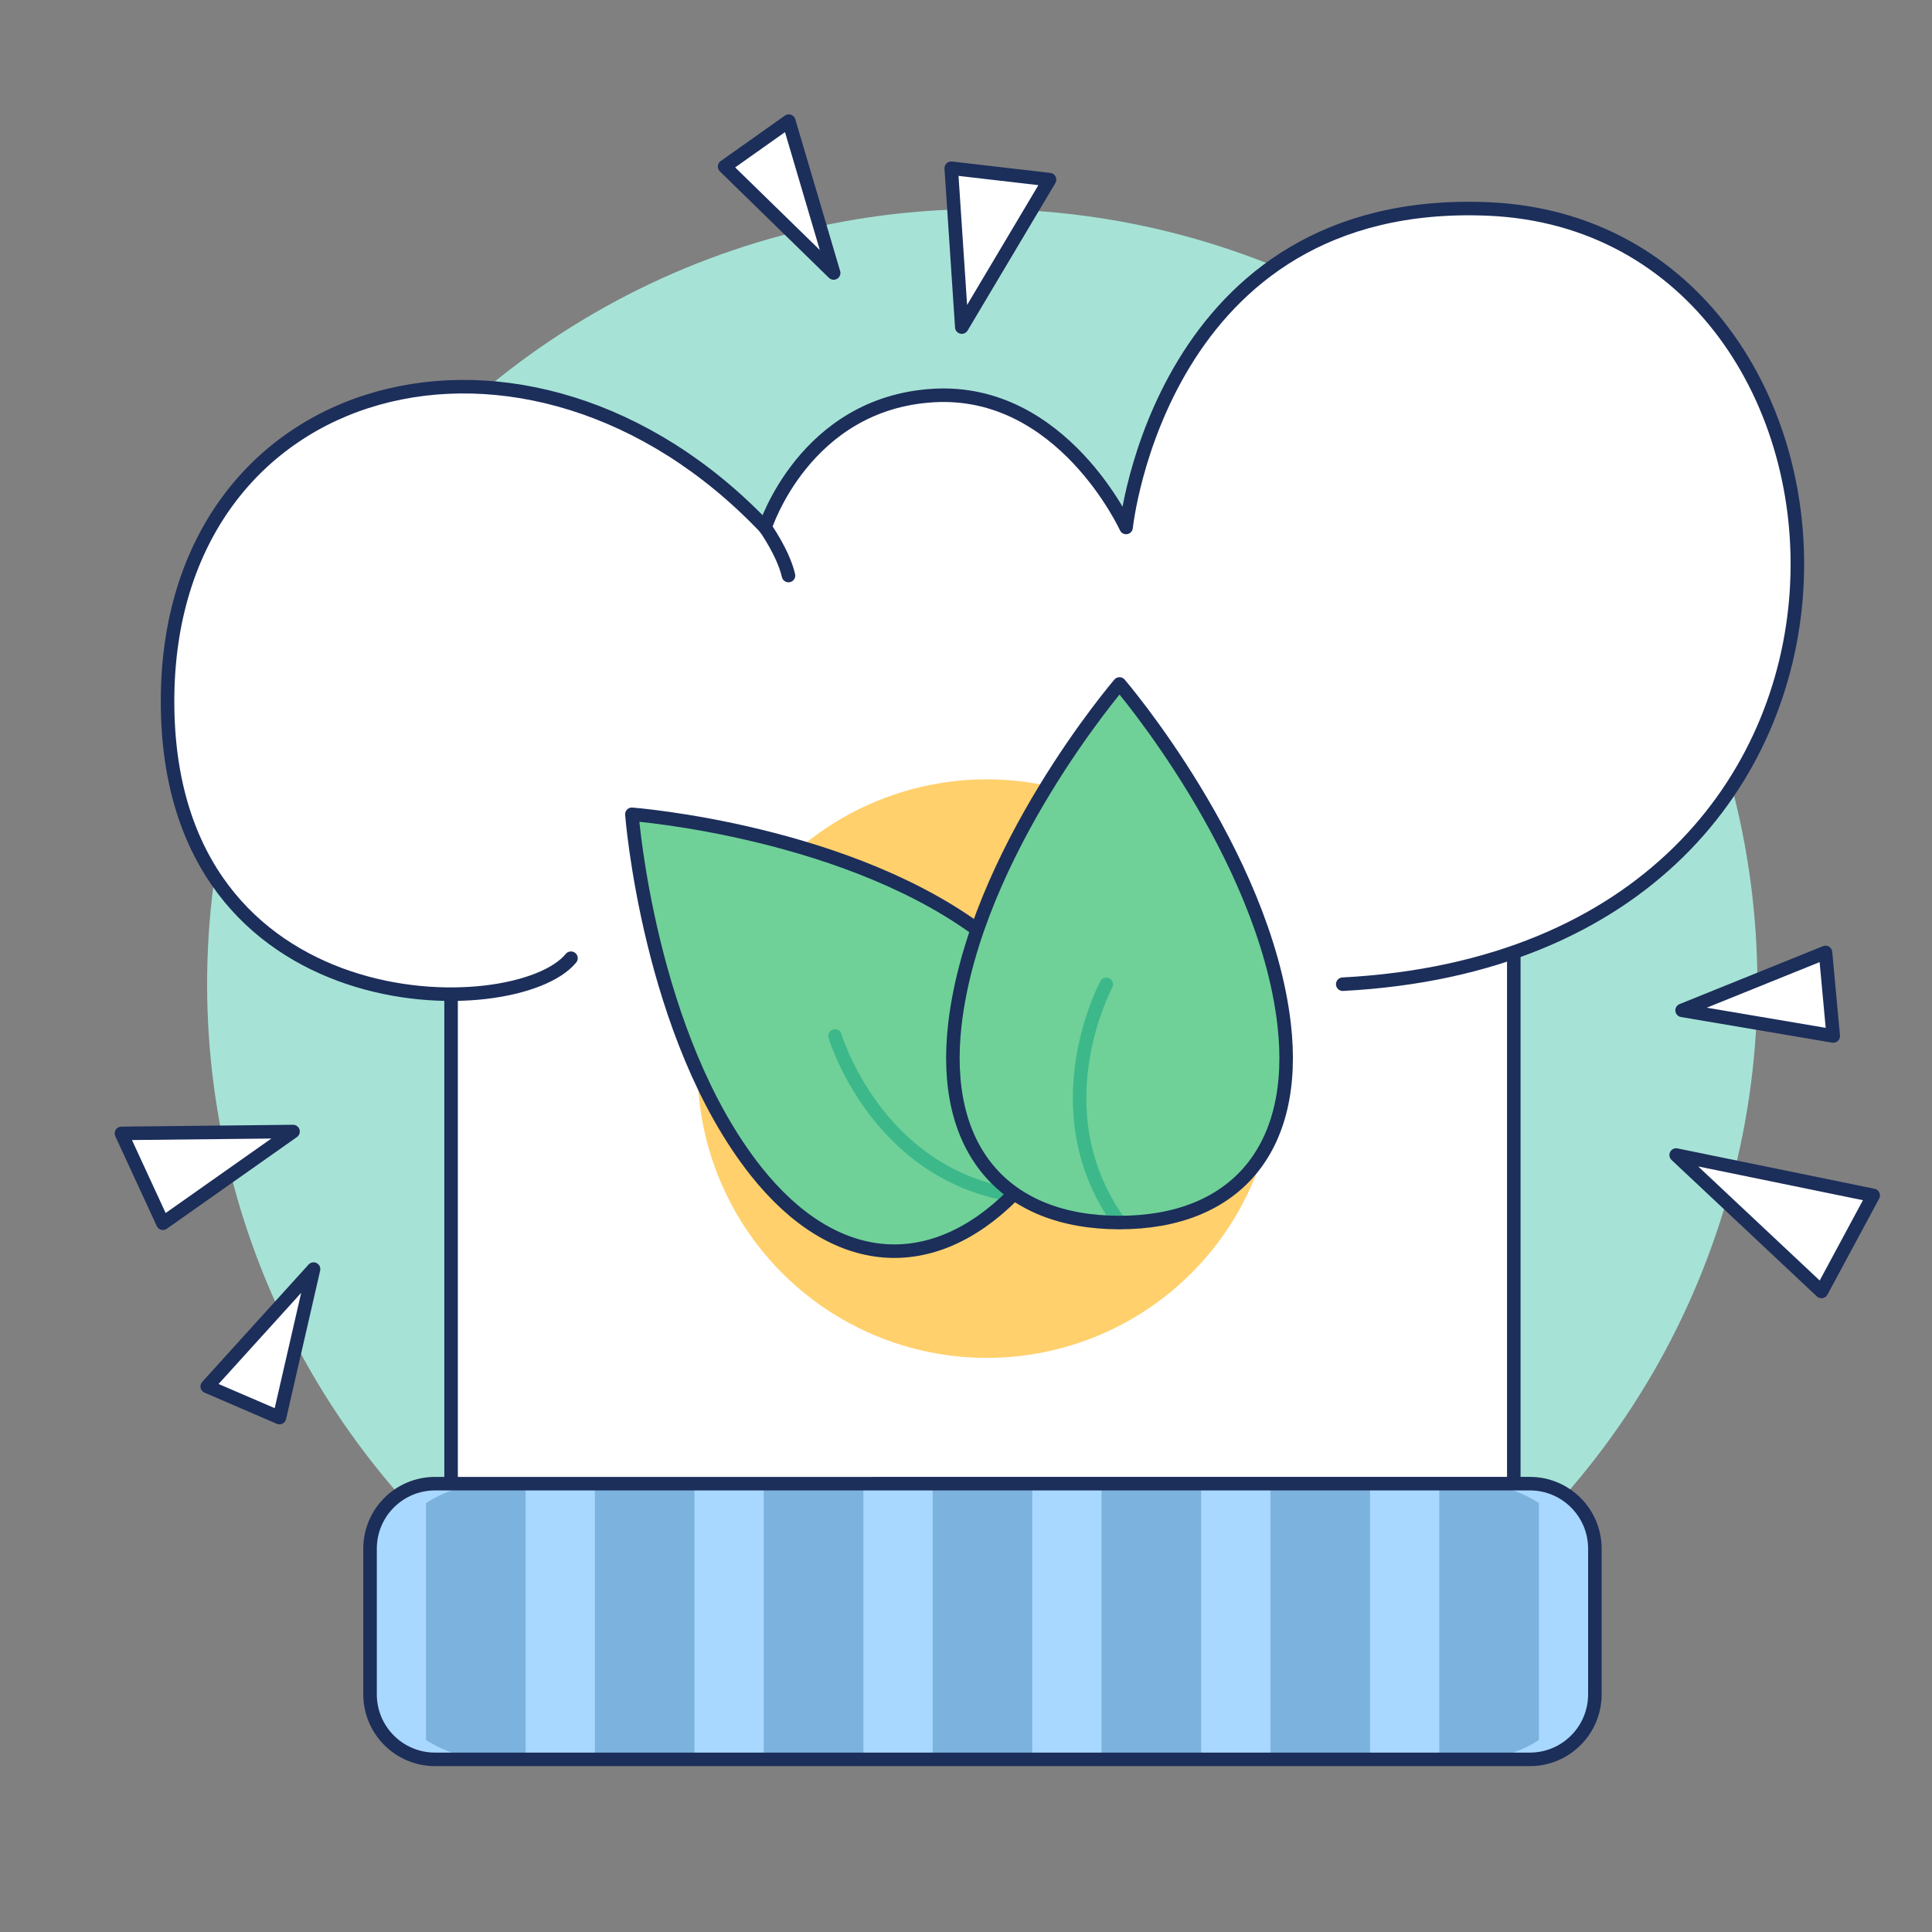 <?xml version="1.0" encoding="utf-8"?>
<!-- Generator: Adobe Illustrator 27.3.1, SVG Export Plug-In . SVG Version: 6.00 Build 0)  -->
<svg version="1.1" xmlns="http://www.w3.org/2000/svg" xmlns:xlink="http://www.w3.org/1999/xlink" x="0px" y="0px"
	 viewBox="0 0 500 500" style="enable-background:new 0 0 500 500;" xml:space="preserve">
<rect x="0" y="0" width="500" height="500" fill="#808080" stroke="none"/>
<style type="text/css">
	.st0{fill:#A6E3D6;}
	.st1{fill:#FFFFFF;stroke:#1C2E5A;stroke-width:3.5;stroke-linecap:round;stroke-linejoin:round;stroke-miterlimit:10;}
	.st2{fill:#FFFFFF;}
	.st3{fill:none;stroke:#1C2E5A;stroke-width:3.5;stroke-linecap:round;stroke-linejoin:round;stroke-miterlimit:10;}
	.st4{fill:#A8D8FF;}
	.st5{fill:#7CB2DE;}
	.st6{fill:#FFD06C;}
	.st7{fill:#6FD198;}
	.st8{fill:none;stroke:#3DB88A;stroke-width:3.5;stroke-linecap:round;stroke-linejoin:round;stroke-miterlimit:10;}
</style>
<g id="BACKGROUND">
</g>
<g id="OBJECTS">
	<g>
		
			<ellipse transform="matrix(0.707 -0.707 0.707 0.707 -105.628 254.389)" class="st0" cx="254.26" cy="254.7" rx="200.63" ry="200.63"/>
		<polygon class="st1" points="471.4,334.23 433.79,298.92 484.78,309.37 		"/>
		<g>
			<g>
				<rect x="116.74" y="224.95" class="st2" width="275.03" height="181.61"/>
				<rect x="116.74" y="224.95" class="st3" width="275.03" height="181.61"/>
			</g>
			<g>
				<path class="st4" d="M112.59,455.32h283.34c9.29,0,16.82-7.53,16.82-16.82v-37.71c0-9.29-7.53-16.82-16.82-16.82H112.59
					c-9.29,0-16.82,7.53-16.82,16.82v37.71C95.77,447.79,103.3,455.32,112.59,455.32z"/>
				<g>
					<rect x="197.66" y="383.97" class="st5" width="25.78" height="71.35"/>
					<path class="st5" d="M110.25,388.99v61.32c4.91,3.16,10.74,5.02,17.01,5.02h8.77v-71.35h-8.77
						C120.98,383.97,115.15,385.83,110.25,388.99z"/>
					<rect x="153.95" y="383.97" class="st5" width="25.78" height="71.35"/>
					<rect x="241.37" y="383.97" class="st5" width="25.78" height="71.35"/>
					<path class="st5" d="M398.27,450.31v-61.32c-4.91-3.16-10.74-5.02-17.01-5.02h-8.77v71.35h8.77
						C387.54,455.32,393.37,453.47,398.27,450.31z"/>
					<rect x="285.08" y="383.97" class="st5" width="25.78" height="71.35"/>
					<rect x="328.79" y="383.97" class="st5" width="25.78" height="71.35"/>
				</g>
				<path class="st3" d="M112.59,455.32h283.34c9.29,0,16.82-7.53,16.82-16.82v-37.71c0-9.29-7.53-16.82-16.82-16.82H112.59
					c-9.29,0-16.82,7.53-16.82,16.82v37.71C95.77,447.79,103.3,455.32,112.59,455.32z"/>
			</g>
			<g>
				<path class="st2" d="M325.45,254.7c179.52,8.98,170.88-195.91,59.71-200.62c-84.8-3.59-93.73,82.43-93.73,82.43
					s-16.49-36.11-49.85-34.15c-33.36,1.96-43.57,34.15-43.57,34.15C136.78,72.13,43.36,96.73,43.36,181.51
					s90.28,83.74,104.41,66.47L325.45,254.7z"/>
				<path class="st3" d="M347.5,254.71c156.54-8.22,144.06-196.13,37.66-200.63c-84.8-3.59-93.73,82.43-93.73,82.43
					s-16.49-36.11-49.85-34.15c-33.36,1.96-43.57,34.15-43.57,34.15C136.78,72.13,43.36,96.73,43.36,181.51
					s90.28,83.74,104.41,66.47"/>
				<path class="st3" d="M198.01,136.5c0,0,4.7,6.59,6.05,12.45"/>
			</g>
			
				<ellipse transform="matrix(0.162 -0.987 0.987 0.162 -59.057 483.788)" class="st6" cx="255.37" cy="276.67" rx="74.85" ry="74.85"/>
			<g>
				<path class="st7" d="M262.09,309.29c21.03-21.03,19.43-46.17-6.24-66.47c-35.06-27.72-92.32-32.08-92.32-32.08
					s4.36,57.26,32.08,92.32C215.92,328.72,241.07,330.31,262.09,309.29z"/>
				<path class="st8" d="M216.1,268.11c0,0,10.51,35.48,45.99,41.17"/>
				<path class="st3" d="M262.09,309.29c21.03-21.03,19.43-46.17-6.24-66.47c-35.06-27.72-92.32-32.08-92.32-32.08
					s4.36,57.26,32.08,92.32C215.92,328.72,241.07,330.31,262.09,309.29z"/>
			</g>
			<g>
				<path class="st7" d="M289.73,316.39c29.73,0,46.39-18.91,42.59-51.42c-5.19-44.39-42.59-87.96-42.59-87.96
					s-37.4,43.57-42.59,87.96C243.34,297.49,259.99,316.39,289.73,316.39z"/>
				<path class="st8" d="M286.32,254.76c0,0-17.65,32.52,3.41,61.64"/>
				<path class="st3" d="M289.73,316.39c29.73,0,46.39-18.91,42.59-51.42c-5.19-44.39-42.59-87.96-42.59-87.96
					s-37.4,43.57-42.59,87.96C243.34,297.49,259.99,316.39,289.73,316.39z"/>
			</g>
		</g>
		<polygon class="st1" points="72.33,366.87 53.63,358.81 81.15,328.44 		"/>
		<polygon class="st1" points="31.43,293.32 75.84,292.84 42.16,316.57 		"/>
		<polygon class="st1" points="187.53,43.11 204.14,31.35 215.75,70.65 		"/>
		<polygon class="st1" points="271.62,46.49 248.91,84.65 246.18,43.54 		"/>
		<polygon class="st1" points="474.44,268.11 435.33,261.48 472.44,246.49 		"/>
	</g>
</g>
<g id="TEXTS">
</g>
</svg>
